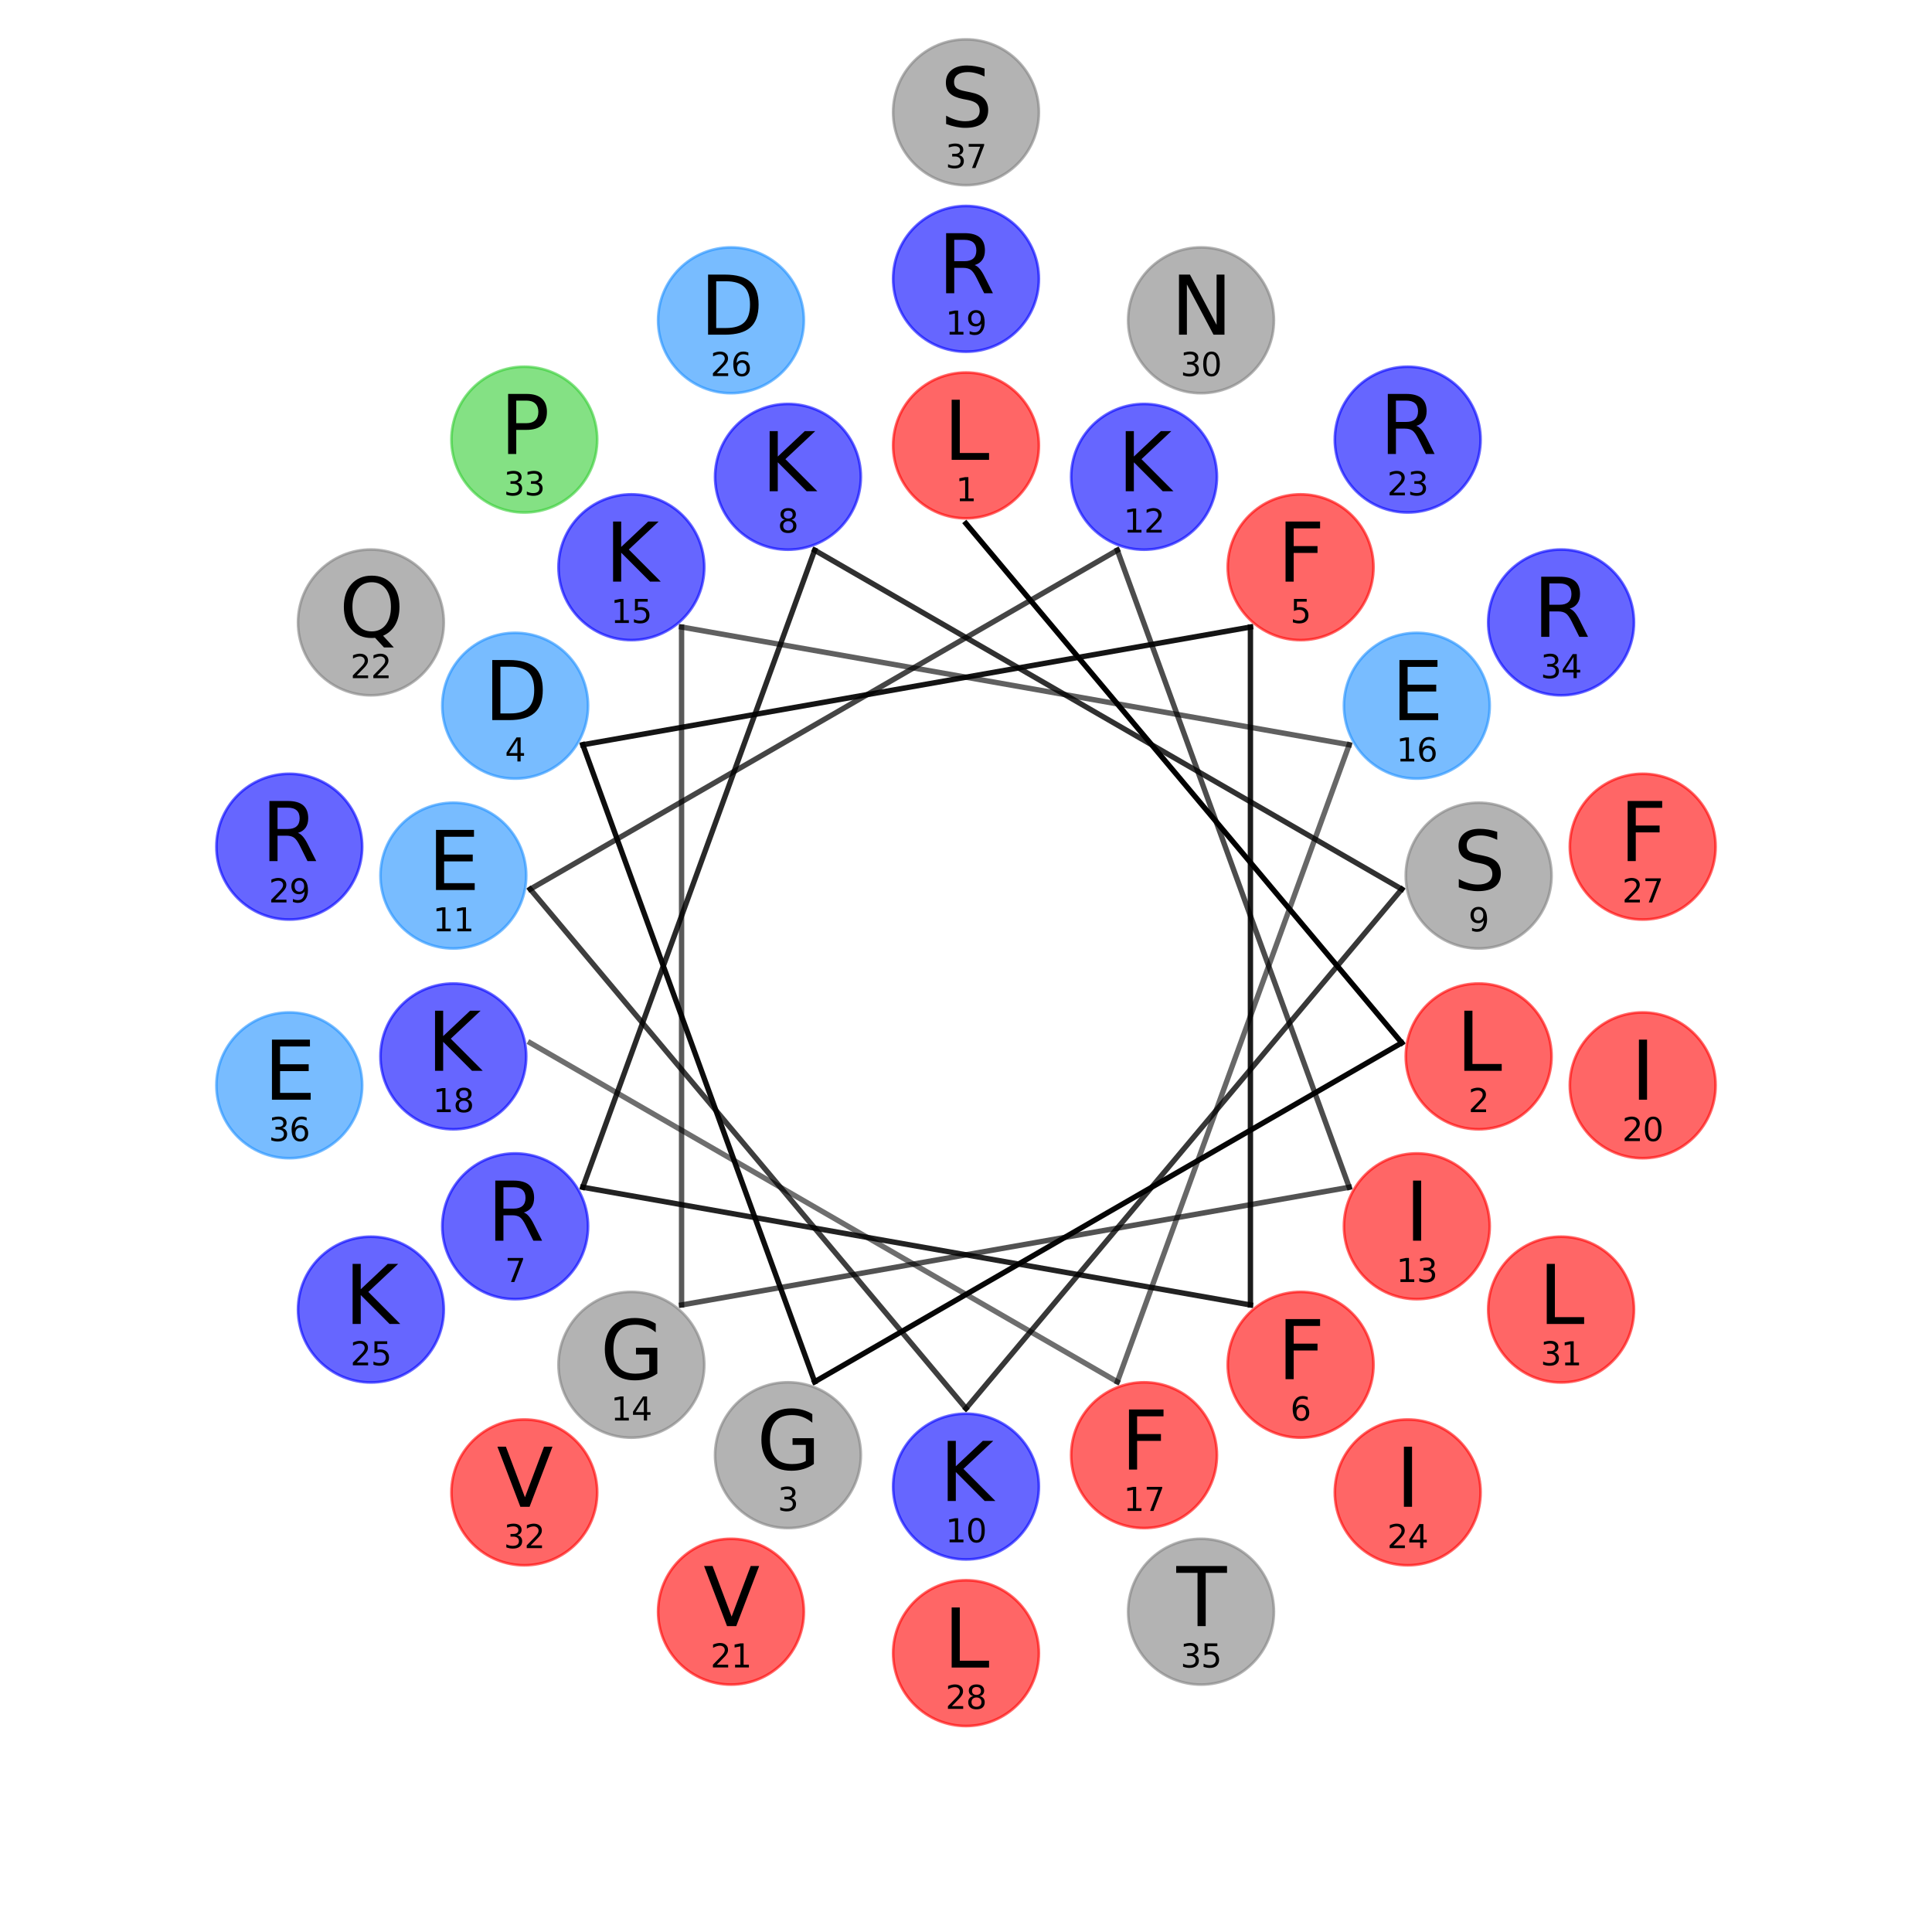 <?xml version="1.0" encoding="utf-8" standalone="no"?>
<!DOCTYPE svg PUBLIC "-//W3C//DTD SVG 1.1//EN"
  "http://www.w3.org/Graphics/SVG/1.1/DTD/svg11.dtd">
<svg xmlns:xlink="http://www.w3.org/1999/xlink" width="720pt" height="720pt" viewBox="0 0 720 720" xmlns="http://www.w3.org/2000/svg" version="1.1">
 <defs>
  <style type="text/css">*{stroke-linejoin: round; stroke-linecap: butt}</style>
 </defs>
 <g id="figure_1">
  <g id="patch_1">
   <path d="M 0 720 
L 720 720 
L 720 0 
L 0 0 
z
" style="fill: #ffffff"/>
  </g>
  <g id="axes_1">
   <g id="line2d_1">
    <path d="M 360 195.1 
L 522.395 388.635 
" clip-path="url(#peaf2ee5ea2)" style="fill: none; stroke: #000000; stroke-width: 2; stroke-linecap: square"/>
   </g>
   <g id="line2d_2">
    <path d="M 522.395 388.635 
L 303.601 514.955 
" clip-path="url(#peaf2ee5ea2)" style="fill: none; stroke: #000000; stroke-opacity: 0.973; stroke-width: 2; stroke-linecap: square"/>
   </g>
   <g id="line2d_3">
    <path d="M 303.601 514.955 
L 217.192 277.55 
" clip-path="url(#peaf2ee5ea2)" style="fill: none; stroke: #000000; stroke-opacity: 0.946; stroke-width: 2; stroke-linecap: square"/>
   </g>
   <g id="line2d_4">
    <path d="M 217.192 277.55 
L 465.996 233.679 
" clip-path="url(#peaf2ee5ea2)" style="fill: none; stroke: #000000; stroke-opacity: 0.919; stroke-width: 2; stroke-linecap: square"/>
   </g>
   <g id="line2d_5">
    <path d="M 465.996 233.679 
L 465.996 486.321 
" clip-path="url(#peaf2ee5ea2)" style="fill: none; stroke: #000000; stroke-opacity: 0.892; stroke-width: 2; stroke-linecap: square"/>
   </g>
   <g id="line2d_6">
    <path d="M 465.996 486.321 
L 217.192 442.45 
" clip-path="url(#peaf2ee5ea2)" style="fill: none; stroke: #000000; stroke-opacity: 0.865; stroke-width: 2; stroke-linecap: square"/>
   </g>
   <g id="line2d_7">
    <path d="M 217.192 442.45 
L 303.601 205.045 
" clip-path="url(#peaf2ee5ea2)" style="fill: none; stroke: #000000; stroke-opacity: 0.838; stroke-width: 2; stroke-linecap: square"/>
   </g>
   <g id="line2d_8">
    <path d="M 303.601 205.045 
L 522.395 331.365 
" clip-path="url(#peaf2ee5ea2)" style="fill: none; stroke: #000000; stroke-opacity: 0.811; stroke-width: 2; stroke-linecap: square"/>
   </g>
   <g id="line2d_9">
    <path d="M 522.395 331.365 
L 360 524.9 
" clip-path="url(#peaf2ee5ea2)" style="fill: none; stroke: #000000; stroke-opacity: 0.784; stroke-width: 2; stroke-linecap: square"/>
   </g>
   <g id="line2d_10">
    <path d="M 360 524.9 
L 197.605 331.365 
" clip-path="url(#peaf2ee5ea2)" style="fill: none; stroke: #000000; stroke-opacity: 0.757; stroke-width: 2; stroke-linecap: square"/>
   </g>
   <g id="line2d_11">
    <path d="M 197.605 331.365 
L 416.399 205.045 
" clip-path="url(#peaf2ee5ea2)" style="fill: none; stroke: #000000; stroke-opacity: 0.73; stroke-width: 2; stroke-linecap: square"/>
   </g>
   <g id="line2d_12">
    <path d="M 416.399 205.045 
L 502.808 442.45 
" clip-path="url(#peaf2ee5ea2)" style="fill: none; stroke: #000000; stroke-opacity: 0.703; stroke-width: 2; stroke-linecap: square"/>
   </g>
   <g id="line2d_13">
    <path d="M 502.808 442.45 
L 254.004 486.321 
" clip-path="url(#peaf2ee5ea2)" style="fill: none; stroke: #000000; stroke-opacity: 0.676; stroke-width: 2; stroke-linecap: square"/>
   </g>
   <g id="line2d_14">
    <path d="M 254.004 486.321 
L 254.004 233.679 
" clip-path="url(#peaf2ee5ea2)" style="fill: none; stroke: #000000; stroke-opacity: 0.649; stroke-width: 2; stroke-linecap: square"/>
   </g>
   <g id="line2d_15">
    <path d="M 254.004 233.679 
L 502.808 277.55 
" clip-path="url(#peaf2ee5ea2)" style="fill: none; stroke: #000000; stroke-opacity: 0.622; stroke-width: 2; stroke-linecap: square"/>
   </g>
   <g id="line2d_16">
    <path d="M 502.808 277.55 
L 416.399 514.955 
" clip-path="url(#peaf2ee5ea2)" style="fill: none; stroke: #000000; stroke-opacity: 0.595; stroke-width: 2; stroke-linecap: square"/>
   </g>
   <g id="line2d_17">
    <path d="M 416.399 514.955 
L 197.605 388.635 
" clip-path="url(#peaf2ee5ea2)" style="fill: none; stroke: #000000; stroke-opacity: 0.568; stroke-width: 2; stroke-linecap: square"/>
   </g>
   <g id="patch_2">
    <path d="M 360 193.16 
C 367.203 193.16 374.112 190.298 379.205 185.205 
C 384.298 180.112 387.16 173.203 387.16 166 
C 387.16 158.797 384.298 151.888 379.205 146.795 
C 374.112 141.702 367.203 138.84 360 138.84 
C 352.797 138.84 345.888 141.702 340.795 146.795 
C 335.702 151.888 332.84 158.797 332.84 166 
C 332.84 173.203 335.702 180.112 340.795 185.205 
C 345.888 190.298 352.797 193.16 360 193.16 
z
" clip-path="url(#peaf2ee5ea2)" style="fill: #ff0000; opacity: 0.6; stroke: #ff0000; stroke-linejoin: miter"/>
   </g>
   <g id="patch_3">
    <path d="M 551.053 420.848 
C 558.256 420.848 565.164 417.986 570.258 412.893 
C 575.351 407.8 578.213 400.891 578.213 393.688 
C 578.213 386.485 575.351 379.576 570.258 374.483 
C 565.164 369.389 558.256 366.528 551.053 366.528 
C 543.85 366.528 536.941 369.389 531.848 374.483 
C 526.754 379.576 523.893 386.485 523.893 393.688 
C 523.893 400.891 526.754 407.8 531.848 412.893 
C 536.941 417.986 543.85 420.848 551.053 420.848 
z
" clip-path="url(#peaf2ee5ea2)" style="fill: #ff0000; opacity: 0.6; stroke: #ff0000; stroke-linejoin: miter"/>
   </g>
   <g id="patch_4">
    <path d="M 293.648 569.46 
C 300.851 569.46 307.76 566.599 312.853 561.505 
C 317.946 556.412 320.808 549.503 320.808 542.3 
C 320.808 535.097 317.946 528.189 312.853 523.095 
C 307.76 518.002 300.851 515.14 293.648 515.14 
C 286.445 515.14 279.536 518.002 274.443 523.095 
C 269.35 528.189 266.488 535.097 266.488 542.3 
C 266.488 549.503 269.35 556.412 274.443 561.505 
C 279.536 566.599 286.445 569.46 293.648 569.46 
z
" clip-path="url(#peaf2ee5ea2)" style="fill: #808080; opacity: 0.6; stroke: #808080; stroke-linejoin: miter"/>
   </g>
   <g id="patch_5">
    <path d="M 191.991 290.16 
C 199.194 290.16 206.103 287.298 211.196 282.205 
C 216.289 277.112 219.151 270.203 219.151 263 
C 219.151 255.797 216.289 248.888 211.196 243.795 
C 206.103 238.702 199.194 235.84 191.991 235.84 
C 184.788 235.84 177.879 238.702 172.786 243.795 
C 167.693 248.888 164.831 255.797 164.831 263 
C 164.831 270.203 167.693 277.112 172.786 282.205 
C 177.879 287.298 184.788 290.16 191.991 290.16 
z
" clip-path="url(#peaf2ee5ea2)" style="fill: #1e90ff; opacity: 0.6; stroke: #1e90ff; stroke-linejoin: miter"/>
   </g>
   <g id="patch_6">
    <path d="M 484.701 238.547 
C 491.904 238.547 498.813 235.686 503.906 230.592 
C 508.999 225.499 511.861 218.59 511.861 211.387 
C 511.861 204.184 508.999 197.276 503.906 192.182 
C 498.813 187.089 491.904 184.227 484.701 184.227 
C 477.498 184.227 470.589 187.089 465.496 192.182 
C 460.403 197.276 457.541 204.184 457.541 211.387 
C 457.541 218.59 460.403 225.499 465.496 230.592 
C 470.589 235.686 477.498 238.547 484.701 238.547 
z
" clip-path="url(#peaf2ee5ea2)" style="fill: #ff0000; opacity: 0.6; stroke: #ff0000; stroke-linejoin: miter"/>
   </g>
   <g id="patch_7">
    <path d="M 484.701 535.773 
C 491.904 535.773 498.813 532.911 503.906 527.818 
C 508.999 522.724 511.861 515.816 511.861 508.613 
C 511.861 501.41 508.999 494.501 503.906 489.408 
C 498.813 484.314 491.904 481.453 484.701 481.453 
C 477.498 481.453 470.589 484.314 465.496 489.408 
C 460.403 494.501 457.541 501.41 457.541 508.613 
C 457.541 515.816 460.403 522.724 465.496 527.818 
C 470.589 532.911 477.498 535.773 484.701 535.773 
z
" clip-path="url(#peaf2ee5ea2)" style="fill: #ff0000; opacity: 0.6; stroke: #ff0000; stroke-linejoin: miter"/>
   </g>
   <g id="patch_8">
    <path d="M 191.991 484.16 
C 199.194 484.16 206.103 481.298 211.196 476.205 
C 216.289 471.112 219.151 464.203 219.151 457 
C 219.151 449.797 216.289 442.888 211.196 437.795 
C 206.103 432.702 199.194 429.84 191.991 429.84 
C 184.788 429.84 177.879 432.702 172.786 437.795 
C 167.693 442.888 164.831 449.797 164.831 457 
C 164.831 464.203 167.693 471.112 172.786 476.205 
C 177.879 481.298 184.788 484.16 191.991 484.16 
z
" clip-path="url(#peaf2ee5ea2)" style="fill: #0000ff; opacity: 0.6; stroke: #0000ff; stroke-linejoin: miter"/>
   </g>
   <g id="patch_9">
    <path d="M 293.648 204.86 
C 300.851 204.86 307.76 201.998 312.853 196.905 
C 317.946 191.811 320.808 184.903 320.808 177.7 
C 320.808 170.497 317.946 163.588 312.853 158.495 
C 307.76 153.401 300.851 150.54 293.648 150.54 
C 286.445 150.54 279.536 153.401 274.443 158.495 
C 269.35 163.588 266.488 170.497 266.488 177.7 
C 266.488 184.903 269.35 191.811 274.443 196.905 
C 279.536 201.998 286.445 204.86 293.648 204.86 
z
" clip-path="url(#peaf2ee5ea2)" style="fill: #0000ff; opacity: 0.6; stroke: #0000ff; stroke-linejoin: miter"/>
   </g>
   <g id="patch_10">
    <path d="M 551.053 353.472 
C 558.256 353.472 565.164 350.611 570.258 345.517 
C 575.351 340.424 578.213 333.515 578.213 326.312 
C 578.213 319.109 575.351 312.2 570.258 307.107 
C 565.164 302.014 558.256 299.152 551.053 299.152 
C 543.85 299.152 536.941 302.014 531.848 307.107 
C 526.754 312.2 523.893 319.109 523.893 326.312 
C 523.893 333.515 526.754 340.424 531.848 345.517 
C 536.941 350.611 543.85 353.472 551.053 353.472 
z
" clip-path="url(#peaf2ee5ea2)" style="fill: #808080; opacity: 0.6; stroke: #808080; stroke-linejoin: miter"/>
   </g>
   <g id="patch_11">
    <path d="M 360 581.16 
C 367.203 581.16 374.112 578.298 379.205 573.205 
C 384.298 568.112 387.16 561.203 387.16 554 
C 387.16 546.797 384.298 539.888 379.205 534.795 
C 374.112 529.702 367.203 526.84 360 526.84 
C 352.797 526.84 345.888 529.702 340.795 534.795 
C 335.702 539.888 332.84 546.797 332.84 554 
C 332.84 561.203 335.702 568.112 340.795 573.205 
C 345.888 578.298 352.797 581.16 360 581.16 
z
" clip-path="url(#peaf2ee5ea2)" style="fill: #0000ff; opacity: 0.6; stroke: #0000ff; stroke-linejoin: miter"/>
   </g>
   <g id="patch_12">
    <path d="M 168.947 353.472 
C 176.15 353.472 183.059 350.611 188.152 345.517 
C 193.246 340.424 196.107 333.515 196.107 326.312 
C 196.107 319.109 193.246 312.2 188.152 307.107 
C 183.059 302.014 176.15 299.152 168.947 299.152 
C 161.744 299.152 154.836 302.014 149.742 307.107 
C 144.649 312.2 141.787 319.109 141.787 326.312 
C 141.787 333.515 144.649 340.424 149.742 345.517 
C 154.836 350.611 161.744 353.472 168.947 353.472 
z
" clip-path="url(#peaf2ee5ea2)" style="fill: #1e90ff; opacity: 0.6; stroke: #1e90ff; stroke-linejoin: miter"/>
   </g>
   <g id="patch_13">
    <path d="M 426.352 204.86 
C 433.555 204.86 440.464 201.998 445.557 196.905 
C 450.65 191.811 453.512 184.903 453.512 177.7 
C 453.512 170.497 450.65 163.588 445.557 158.495 
C 440.464 153.401 433.555 150.54 426.352 150.54 
C 419.149 150.54 412.24 153.401 407.147 158.495 
C 402.054 163.588 399.192 170.497 399.192 177.7 
C 399.192 184.903 402.054 191.811 407.147 196.905 
C 412.24 201.998 419.149 204.86 426.352 204.86 
z
" clip-path="url(#peaf2ee5ea2)" style="fill: #0000ff; opacity: 0.6; stroke: #0000ff; stroke-linejoin: miter"/>
   </g>
   <g id="patch_14">
    <path d="M 528.009 484.16 
C 535.212 484.16 542.121 481.298 547.214 476.205 
C 552.307 471.112 555.169 464.203 555.169 457 
C 555.169 449.797 552.307 442.888 547.214 437.795 
C 542.121 432.702 535.212 429.84 528.009 429.84 
C 520.806 429.84 513.897 432.702 508.804 437.795 
C 503.711 442.888 500.849 449.797 500.849 457 
C 500.849 464.203 503.711 471.112 508.804 476.205 
C 513.897 481.298 520.806 484.16 528.009 484.16 
z
" clip-path="url(#peaf2ee5ea2)" style="fill: #ff0000; opacity: 0.6; stroke: #ff0000; stroke-linejoin: miter"/>
   </g>
   <g id="patch_15">
    <path d="M 235.299 535.773 
C 242.502 535.773 249.411 532.911 254.504 527.818 
C 259.597 522.724 262.459 515.816 262.459 508.613 
C 262.459 501.41 259.597 494.501 254.504 489.408 
C 249.411 484.314 242.502 481.453 235.299 481.453 
C 228.096 481.453 221.187 484.314 216.094 489.408 
C 211.001 494.501 208.139 501.41 208.139 508.613 
C 208.139 515.816 211.001 522.724 216.094 527.818 
C 221.187 532.911 228.096 535.773 235.299 535.773 
z
" clip-path="url(#peaf2ee5ea2)" style="fill: #808080; opacity: 0.6; stroke: #808080; stroke-linejoin: miter"/>
   </g>
   <g id="patch_16">
    <path d="M 235.299 238.547 
C 242.502 238.547 249.411 235.686 254.504 230.592 
C 259.597 225.499 262.459 218.59 262.459 211.387 
C 262.459 204.184 259.597 197.276 254.504 192.182 
C 249.411 187.089 242.502 184.227 235.299 184.227 
C 228.096 184.227 221.187 187.089 216.094 192.182 
C 211.001 197.276 208.139 204.184 208.139 211.387 
C 208.139 218.59 211.001 225.499 216.094 230.592 
C 221.187 235.686 228.096 238.547 235.299 238.547 
z
" clip-path="url(#peaf2ee5ea2)" style="fill: #0000ff; opacity: 0.6; stroke: #0000ff; stroke-linejoin: miter"/>
   </g>
   <g id="patch_17">
    <path d="M 528.009 290.16 
C 535.212 290.16 542.121 287.298 547.214 282.205 
C 552.307 277.112 555.169 270.203 555.169 263 
C 555.169 255.797 552.307 248.888 547.214 243.795 
C 542.121 238.702 535.212 235.84 528.009 235.84 
C 520.806 235.84 513.897 238.702 508.804 243.795 
C 503.711 248.888 500.849 255.797 500.849 263 
C 500.849 270.203 503.711 277.112 508.804 282.205 
C 513.897 287.298 520.806 290.16 528.009 290.16 
z
" clip-path="url(#peaf2ee5ea2)" style="fill: #1e90ff; opacity: 0.6; stroke: #1e90ff; stroke-linejoin: miter"/>
   </g>
   <g id="patch_18">
    <path d="M 426.352 569.46 
C 433.555 569.46 440.464 566.599 445.557 561.505 
C 450.65 556.412 453.512 549.503 453.512 542.3 
C 453.512 535.097 450.65 528.189 445.557 523.095 
C 440.464 518.002 433.555 515.14 426.352 515.14 
C 419.149 515.14 412.24 518.002 407.147 523.095 
C 402.054 528.189 399.192 535.097 399.192 542.3 
C 399.192 549.503 402.054 556.412 407.147 561.505 
C 412.24 566.599 419.149 569.46 426.352 569.46 
z
" clip-path="url(#peaf2ee5ea2)" style="fill: #ff0000; opacity: 0.6; stroke: #ff0000; stroke-linejoin: miter"/>
   </g>
   <g id="patch_19">
    <path d="M 168.947 420.848 
C 176.15 420.848 183.059 417.986 188.152 412.893 
C 193.246 407.8 196.107 400.891 196.107 393.688 
C 196.107 386.485 193.246 379.576 188.152 374.483 
C 183.059 369.389 176.15 366.528 168.947 366.528 
C 161.744 366.528 154.836 369.389 149.742 374.483 
C 144.649 379.576 141.787 386.485 141.787 393.688 
C 141.787 400.891 144.649 407.8 149.742 412.893 
C 154.836 417.986 161.744 420.848 168.947 420.848 
z
" clip-path="url(#peaf2ee5ea2)" style="fill: #0000ff; opacity: 0.6; stroke: #0000ff; stroke-linejoin: miter"/>
   </g>
   <g id="patch_20">
    <path d="M 360 131.08 
C 367.203 131.08 374.112 128.218 379.205 123.125 
C 384.298 118.032 387.16 111.123 387.16 103.92 
C 387.16 96.717 384.298 89.808 379.205 84.715 
C 374.112 79.622 367.203 76.76 360 76.76 
C 352.797 76.76 345.888 79.622 340.795 84.715 
C 335.702 89.808 332.84 96.717 332.84 103.92 
C 332.84 111.123 335.702 118.032 340.795 123.125 
C 345.888 128.218 352.797 131.08 360 131.08 
z
" clip-path="url(#peaf2ee5ea2)" style="fill: #0000ff; opacity: 0.6; stroke: #0000ff; stroke-linejoin: miter"/>
   </g>
   <g id="patch_21">
    <path d="M 612.19 431.628 
C 619.392 431.628 626.301 428.766 631.395 423.673 
C 636.488 418.58 639.35 411.671 639.35 404.468 
C 639.35 397.265 636.488 390.356 631.395 385.263 
C 626.301 380.17 619.392 377.308 612.19 377.308 
C 604.987 377.308 598.078 380.17 592.985 385.263 
C 587.891 390.356 585.03 397.265 585.03 404.468 
C 585.03 411.671 587.891 418.58 592.985 423.673 
C 598.078 428.766 604.987 431.628 612.19 431.628 
z
" clip-path="url(#peaf2ee5ea2)" style="fill: #ff0000; opacity: 0.6; stroke: #ff0000; stroke-linejoin: miter"/>
   </g>
   <g id="patch_22">
    <path d="M 272.415 627.796 
C 279.618 627.796 286.527 624.935 291.621 619.842 
C 296.714 614.748 299.575 607.839 299.575 600.636 
C 299.575 593.434 296.714 586.525 291.621 581.431 
C 286.527 576.338 279.618 573.476 272.415 573.476 
C 265.213 573.476 258.304 576.338 253.21 581.431 
C 248.117 586.525 245.255 593.434 245.255 600.636 
C 245.255 607.839 248.117 614.748 253.21 619.842 
C 258.304 624.935 265.213 627.796 272.415 627.796 
z
" clip-path="url(#peaf2ee5ea2)" style="fill: #ff0000; opacity: 0.6; stroke: #ff0000; stroke-linejoin: miter"/>
   </g>
   <g id="patch_23">
    <path d="M 138.228 259.12 
C 145.431 259.12 152.34 256.258 157.433 251.165 
C 162.526 246.072 165.388 239.163 165.388 231.96 
C 165.388 224.757 162.526 217.848 157.433 212.755 
C 152.34 207.662 145.431 204.8 138.228 204.8 
C 131.025 204.8 124.116 207.662 119.023 212.755 
C 113.93 217.848 111.068 224.757 111.068 231.96 
C 111.068 239.163 113.93 246.072 119.023 251.165 
C 124.116 256.258 131.025 259.12 138.228 259.12 
z
" clip-path="url(#peaf2ee5ea2)" style="fill: #808080; opacity: 0.6; stroke: #808080; stroke-linejoin: miter"/>
   </g>
   <g id="patch_24">
    <path d="M 524.605 190.991 
C 531.808 190.991 538.717 188.13 543.81 183.036 
C 548.903 177.943 551.765 171.034 551.765 163.831 
C 551.765 156.628 548.903 149.72 543.81 144.626 
C 538.717 139.533 531.808 136.671 524.605 136.671 
C 517.402 136.671 510.493 139.533 505.4 144.626 
C 500.307 149.72 497.445 156.628 497.445 163.831 
C 497.445 171.034 500.307 177.943 505.4 183.036 
C 510.493 188.13 517.402 190.991 524.605 190.991 
z
" clip-path="url(#peaf2ee5ea2)" style="fill: #0000ff; opacity: 0.6; stroke: #0000ff; stroke-linejoin: miter"/>
   </g>
   <g id="patch_25">
    <path d="M 524.605 583.329 
C 531.808 583.329 538.717 580.467 543.81 575.374 
C 548.903 570.28 551.765 563.372 551.765 556.169 
C 551.765 548.966 548.903 542.057 543.81 536.964 
C 538.717 531.87 531.808 529.009 524.605 529.009 
C 517.402 529.009 510.493 531.87 505.4 536.964 
C 500.307 542.057 497.445 548.966 497.445 556.169 
C 497.445 563.372 500.307 570.28 505.4 575.374 
C 510.493 580.467 517.402 583.329 524.605 583.329 
z
" clip-path="url(#peaf2ee5ea2)" style="fill: #ff0000; opacity: 0.6; stroke: #ff0000; stroke-linejoin: miter"/>
   </g>
   <g id="patch_26">
    <path d="M 138.228 515.2 
C 145.431 515.2 152.34 512.338 157.433 507.245 
C 162.526 502.152 165.388 495.243 165.388 488.04 
C 165.388 480.837 162.526 473.928 157.433 468.835 
C 152.34 463.742 145.431 460.88 138.228 460.88 
C 131.025 460.88 124.116 463.742 119.023 468.835 
C 113.93 473.928 111.068 480.837 111.068 488.04 
C 111.068 495.243 113.93 502.152 119.023 507.245 
C 124.116 512.338 131.025 515.2 138.228 515.2 
z
" clip-path="url(#peaf2ee5ea2)" style="fill: #0000ff; opacity: 0.6; stroke: #0000ff; stroke-linejoin: miter"/>
   </g>
   <g id="patch_27">
    <path d="M 272.415 146.524 
C 279.618 146.524 286.527 143.662 291.621 138.569 
C 296.714 133.475 299.575 126.566 299.575 119.364 
C 299.575 112.161 296.714 105.252 291.621 100.158 
C 286.527 95.065 279.618 92.204 272.415 92.204 
C 265.213 92.204 258.304 95.065 253.21 100.158 
C 248.117 105.252 245.255 112.161 245.255 119.364 
C 245.255 126.566 248.117 133.475 253.21 138.569 
C 258.304 143.662 265.213 146.524 272.415 146.524 
z
" clip-path="url(#peaf2ee5ea2)" style="fill: #1e90ff; opacity: 0.6; stroke: #1e90ff; stroke-linejoin: miter"/>
   </g>
   <g id="patch_28">
    <path d="M 612.19 342.692 
C 619.392 342.692 626.301 339.83 631.395 334.737 
C 636.488 329.644 639.35 322.735 639.35 315.532 
C 639.35 308.329 636.488 301.42 631.395 296.327 
C 626.301 291.234 619.392 288.372 612.19 288.372 
C 604.987 288.372 598.078 291.234 592.985 296.327 
C 587.891 301.42 585.03 308.329 585.03 315.532 
C 585.03 322.735 587.891 329.644 592.985 334.737 
C 598.078 339.83 604.987 342.692 612.19 342.692 
z
" clip-path="url(#peaf2ee5ea2)" style="fill: #ff0000; opacity: 0.6; stroke: #ff0000; stroke-linejoin: miter"/>
   </g>
   <g id="patch_29">
    <path d="M 360 643.24 
C 367.203 643.24 374.112 640.378 379.205 635.285 
C 384.298 630.192 387.16 623.283 387.16 616.08 
C 387.16 608.877 384.298 601.968 379.205 596.875 
C 374.112 591.782 367.203 588.92 360 588.92 
C 352.797 588.92 345.888 591.782 340.795 596.875 
C 335.702 601.968 332.84 608.877 332.84 616.08 
C 332.84 623.283 335.702 630.192 340.795 635.285 
C 345.888 640.378 352.797 643.24 360 643.24 
z
" clip-path="url(#peaf2ee5ea2)" style="fill: #ff0000; opacity: 0.6; stroke: #ff0000; stroke-linejoin: miter"/>
   </g>
   <g id="patch_30">
    <path d="M 107.81 342.692 
C 115.013 342.692 121.922 339.83 127.015 334.737 
C 132.109 329.644 134.97 322.735 134.97 315.532 
C 134.97 308.329 132.109 301.42 127.015 296.327 
C 121.922 291.234 115.013 288.372 107.81 288.372 
C 100.608 288.372 93.699 291.234 88.605 296.327 
C 83.512 301.42 80.65 308.329 80.65 315.532 
C 80.65 322.735 83.512 329.644 88.605 334.737 
C 93.699 339.83 100.608 342.692 107.81 342.692 
z
" clip-path="url(#peaf2ee5ea2)" style="fill: #0000ff; opacity: 0.6; stroke: #0000ff; stroke-linejoin: miter"/>
   </g>
   <g id="patch_31">
    <path d="M 447.585 146.524 
C 454.787 146.524 461.696 143.662 466.79 138.569 
C 471.883 133.475 474.745 126.566 474.745 119.364 
C 474.745 112.161 471.883 105.252 466.79 100.158 
C 461.696 95.065 454.787 92.204 447.585 92.204 
C 440.382 92.204 433.473 95.065 428.379 100.158 
C 423.286 105.252 420.425 112.161 420.425 119.364 
C 420.425 126.566 423.286 133.475 428.379 138.569 
C 433.473 143.662 440.382 146.524 447.585 146.524 
z
" clip-path="url(#peaf2ee5ea2)" style="fill: #808080; opacity: 0.6; stroke: #808080; stroke-linejoin: miter"/>
   </g>
   <g id="patch_32">
    <path d="M 581.772 515.2 
C 588.975 515.2 595.884 512.338 600.977 507.245 
C 606.07 502.152 608.932 495.243 608.932 488.04 
C 608.932 480.837 606.07 473.928 600.977 468.835 
C 595.884 463.742 588.975 460.88 581.772 460.88 
C 574.569 460.88 567.66 463.742 562.567 468.835 
C 557.474 473.928 554.612 480.837 554.612 488.04 
C 554.612 495.243 557.474 502.152 562.567 507.245 
C 567.66 512.338 574.569 515.2 581.772 515.2 
z
" clip-path="url(#peaf2ee5ea2)" style="fill: #ff0000; opacity: 0.6; stroke: #ff0000; stroke-linejoin: miter"/>
   </g>
   <g id="patch_33">
    <path d="M 195.395 583.329 
C 202.598 583.329 209.507 580.467 214.6 575.374 
C 219.693 570.28 222.555 563.372 222.555 556.169 
C 222.555 548.966 219.693 542.057 214.6 536.964 
C 209.507 531.87 202.598 529.009 195.395 529.009 
C 188.192 529.009 181.283 531.87 176.19 536.964 
C 171.097 542.057 168.235 548.966 168.235 556.169 
C 168.235 563.372 171.097 570.28 176.19 575.374 
C 181.283 580.467 188.192 583.329 195.395 583.329 
z
" clip-path="url(#peaf2ee5ea2)" style="fill: #ff0000; opacity: 0.6; stroke: #ff0000; stroke-linejoin: miter"/>
   </g>
   <g id="patch_34">
    <path d="M 195.395 190.991 
C 202.598 190.991 209.507 188.13 214.6 183.036 
C 219.693 177.943 222.555 171.034 222.555 163.831 
C 222.555 156.628 219.693 149.72 214.6 144.626 
C 209.507 139.533 202.598 136.671 195.395 136.671 
C 188.192 136.671 181.283 139.533 176.19 144.626 
C 171.097 149.72 168.235 156.628 168.235 163.831 
C 168.235 171.034 171.097 177.943 176.19 183.036 
C 181.283 188.13 188.192 190.991 195.395 190.991 
z
" clip-path="url(#peaf2ee5ea2)" style="fill: #32cd32; opacity: 0.6; stroke: #32cd32; stroke-linejoin: miter"/>
   </g>
   <g id="patch_35">
    <path d="M 581.772 259.12 
C 588.975 259.12 595.884 256.258 600.977 251.165 
C 606.07 246.072 608.932 239.163 608.932 231.96 
C 608.932 224.757 606.07 217.848 600.977 212.755 
C 595.884 207.662 588.975 204.8 581.772 204.8 
C 574.569 204.8 567.66 207.662 562.567 212.755 
C 557.474 217.848 554.612 224.757 554.612 231.96 
C 554.612 239.163 557.474 246.072 562.567 251.165 
C 567.66 256.258 574.569 259.12 581.772 259.12 
z
" clip-path="url(#peaf2ee5ea2)" style="fill: #0000ff; opacity: 0.6; stroke: #0000ff; stroke-linejoin: miter"/>
   </g>
   <g id="patch_36">
    <path d="M 447.585 627.796 
C 454.787 627.796 461.696 624.935 466.79 619.842 
C 471.883 614.748 474.745 607.839 474.745 600.636 
C 474.745 593.434 471.883 586.525 466.79 581.431 
C 461.696 576.338 454.787 573.476 447.585 573.476 
C 440.382 573.476 433.473 576.338 428.379 581.431 
C 423.286 586.525 420.425 593.434 420.425 600.636 
C 420.425 607.839 423.286 614.748 428.379 619.842 
C 433.473 624.935 440.382 627.796 447.585 627.796 
z
" clip-path="url(#peaf2ee5ea2)" style="fill: #808080; opacity: 0.6; stroke: #808080; stroke-linejoin: miter"/>
   </g>
   <g id="patch_37">
    <path d="M 107.81 431.628 
C 115.013 431.628 121.922 428.766 127.015 423.673 
C 132.109 418.58 134.97 411.671 134.97 404.468 
C 134.97 397.265 132.109 390.356 127.015 385.263 
C 121.922 380.17 115.013 377.308 107.81 377.308 
C 100.608 377.308 93.699 380.17 88.605 385.263 
C 83.512 390.356 80.65 397.265 80.65 404.468 
C 80.65 411.671 83.512 418.58 88.605 423.673 
C 93.699 428.766 100.608 431.628 107.81 431.628 
z
" clip-path="url(#peaf2ee5ea2)" style="fill: #1e90ff; opacity: 0.6; stroke: #1e90ff; stroke-linejoin: miter"/>
   </g>
   <g id="patch_38">
    <path d="M 360 69 
C 367.203 69 374.112 66.138 379.205 61.045 
C 384.298 55.952 387.16 49.043 387.16 41.84 
C 387.16 34.637 384.298 27.728 379.205 22.635 
C 374.112 17.542 367.203 14.68 360 14.68 
C 352.797 14.68 345.888 17.542 340.795 22.635 
C 335.702 27.728 332.84 34.637 332.84 41.84 
C 332.84 49.043 335.702 55.952 340.795 61.045 
C 345.888 66.138 352.797 69 360 69 
z
" clip-path="url(#peaf2ee5ea2)" style="fill: #808080; opacity: 0.6; stroke: #808080; stroke-linejoin: miter"/>
   </g>
   <g id="text_1">
    <!-- L -->
    <g transform="translate(351.642 171.368) scale(0.3 -0.3)">
     <defs>
      <path id="DejaVuSans-4c" d="M 628 4666 
L 1259 4666 
L 1259 531 
L 3531 531 
L 3531 0 
L 628 0 
L 628 4666 
z
" transform="scale(0.016)"/>
     </defs>
     <use xlink:href="#DejaVuSans-4c"/>
    </g>
   </g>
   <g id="text_2">
    <!-- 1 -->
    <g transform="translate(356.183 186.771) scale(0.12 -0.12)">
     <defs>
      <path id="DejaVuSans-31" d="M 794 531 
L 1825 531 
L 1825 4091 
L 703 3866 
L 703 4441 
L 1819 4666 
L 2450 4666 
L 2450 531 
L 3481 531 
L 3481 0 
L 794 0 
L 794 531 
z
" transform="scale(0.016)"/>
     </defs>
     <use xlink:href="#DejaVuSans-31"/>
    </g>
   </g>
   <g id="text_3">
    <!-- L -->
    <g transform="translate(542.695 399.056) scale(0.3 -0.3)">
     <use xlink:href="#DejaVuSans-4c"/>
    </g>
   </g>
   <g id="text_4">
    <!-- 2 -->
    <g transform="translate(547.235 414.459) scale(0.12 -0.12)">
     <defs>
      <path id="DejaVuSans-32" d="M 1228 531 
L 3431 531 
L 3431 0 
L 469 0 
L 469 531 
Q 828 903 1448 1529 
Q 2069 2156 2228 2338 
Q 2531 2678 2651 2914 
Q 2772 3150 2772 3378 
Q 2772 3750 2511 3984 
Q 2250 4219 1831 4219 
Q 1534 4219 1204 4116 
Q 875 4013 500 3803 
L 500 4441 
Q 881 4594 1212 4672 
Q 1544 4750 1819 4750 
Q 2544 4750 2975 4387 
Q 3406 4025 3406 3419 
Q 3406 3131 3298 2873 
Q 3191 2616 2906 2266 
Q 2828 2175 2409 1742 
Q 1991 1309 1228 531 
z
" transform="scale(0.016)"/>
     </defs>
     <use xlink:href="#DejaVuSans-32"/>
    </g>
   </g>
   <g id="text_5">
    <!-- G -->
    <g transform="translate(282.025 547.668) scale(0.3 -0.3)">
     <defs>
      <path id="DejaVuSans-47" d="M 3809 666 
L 3809 1919 
L 2778 1919 
L 2778 2438 
L 4434 2438 
L 4434 434 
Q 4069 175 3628 42 
Q 3188 -91 2688 -91 
Q 1594 -91 976 548 
Q 359 1188 359 2328 
Q 359 3472 976 4111 
Q 1594 4750 2688 4750 
Q 3144 4750 3555 4637 
Q 3966 4525 4313 4306 
L 4313 3634 
Q 3963 3931 3569 4081 
Q 3175 4231 2741 4231 
Q 1884 4231 1454 3753 
Q 1025 3275 1025 2328 
Q 1025 1384 1454 906 
Q 1884 428 2741 428 
Q 3075 428 3337 486 
Q 3600 544 3809 666 
z
" transform="scale(0.016)"/>
     </defs>
     <use xlink:href="#DejaVuSans-47"/>
    </g>
   </g>
   <g id="text_6">
    <!-- 3 -->
    <g transform="translate(289.831 563.072) scale(0.12 -0.12)">
     <defs>
      <path id="DejaVuSans-33" d="M 2597 2516 
Q 3050 2419 3304 2112 
Q 3559 1806 3559 1356 
Q 3559 666 3084 287 
Q 2609 -91 1734 -91 
Q 1441 -91 1130 -33 
Q 819 25 488 141 
L 488 750 
Q 750 597 1062 519 
Q 1375 441 1716 441 
Q 2309 441 2620 675 
Q 2931 909 2931 1356 
Q 2931 1769 2642 2001 
Q 2353 2234 1838 2234 
L 1294 2234 
L 1294 2753 
L 1863 2753 
Q 2328 2753 2575 2939 
Q 2822 3125 2822 3475 
Q 2822 3834 2567 4026 
Q 2313 4219 1838 4219 
Q 1578 4219 1281 4162 
Q 984 4106 628 3988 
L 628 4550 
Q 988 4650 1302 4700 
Q 1616 4750 1894 4750 
Q 2613 4750 3031 4423 
Q 3450 4097 3450 3541 
Q 3450 3153 3228 2886 
Q 3006 2619 2597 2516 
z
" transform="scale(0.016)"/>
     </defs>
     <use xlink:href="#DejaVuSans-33"/>
    </g>
   </g>
   <g id="text_7">
    <!-- D -->
    <g transform="translate(180.441 268.368) scale(0.3 -0.3)">
     <defs>
      <path id="DejaVuSans-44" d="M 1259 4147 
L 1259 519 
L 2022 519 
Q 2988 519 3436 956 
Q 3884 1394 3884 2338 
Q 3884 3275 3436 3711 
Q 2988 4147 2022 4147 
L 1259 4147 
z
M 628 4666 
L 1925 4666 
Q 3281 4666 3915 4102 
Q 4550 3538 4550 2338 
Q 4550 1131 3912 565 
Q 3275 0 1925 0 
L 628 0 
L 628 4666 
z
" transform="scale(0.016)"/>
     </defs>
     <use xlink:href="#DejaVuSans-44"/>
    </g>
   </g>
   <g id="text_8">
    <!-- 4 -->
    <g transform="translate(188.174 283.771) scale(0.12 -0.12)">
     <defs>
      <path id="DejaVuSans-34" d="M 2419 4116 
L 825 1625 
L 2419 1625 
L 2419 4116 
z
M 2253 4666 
L 3047 4666 
L 3047 1625 
L 3713 1625 
L 3713 1100 
L 3047 1100 
L 3047 0 
L 2419 0 
L 2419 1100 
L 313 1100 
L 313 1709 
L 2253 4666 
z
" transform="scale(0.016)"/>
     </defs>
     <use xlink:href="#DejaVuSans-34"/>
    </g>
   </g>
   <g id="text_9">
    <!-- F -->
    <g transform="translate(476.073 216.756) scale(0.3 -0.3)">
     <defs>
      <path id="DejaVuSans-46" d="M 628 4666 
L 3309 4666 
L 3309 4134 
L 1259 4134 
L 1259 2759 
L 3109 2759 
L 3109 2228 
L 1259 2228 
L 1259 0 
L 628 0 
L 628 4666 
z
" transform="scale(0.016)"/>
     </defs>
     <use xlink:href="#DejaVuSans-46"/>
    </g>
   </g>
   <g id="text_10">
    <!-- 5 -->
    <g transform="translate(480.883 232.159) scale(0.12 -0.12)">
     <defs>
      <path id="DejaVuSans-35" d="M 691 4666 
L 3169 4666 
L 3169 4134 
L 1269 4134 
L 1269 2991 
Q 1406 3038 1543 3061 
Q 1681 3084 1819 3084 
Q 2600 3084 3056 2656 
Q 3513 2228 3513 1497 
Q 3513 744 3044 326 
Q 2575 -91 1722 -91 
Q 1428 -91 1123 -41 
Q 819 9 494 109 
L 494 744 
Q 775 591 1075 516 
Q 1375 441 1709 441 
Q 2250 441 2565 725 
Q 2881 1009 2881 1497 
Q 2881 1984 2565 2268 
Q 2250 2553 1709 2553 
Q 1456 2553 1204 2497 
Q 953 2441 691 2322 
L 691 4666 
z
" transform="scale(0.016)"/>
     </defs>
     <use xlink:href="#DejaVuSans-35"/>
    </g>
   </g>
   <g id="text_11">
    <!-- F -->
    <g transform="translate(476.073 513.981) scale(0.3 -0.3)">
     <use xlink:href="#DejaVuSans-46"/>
    </g>
   </g>
   <g id="text_12">
    <!-- 6 -->
    <g transform="translate(480.883 529.384) scale(0.12 -0.12)">
     <defs>
      <path id="DejaVuSans-36" d="M 2113 2584 
Q 1688 2584 1439 2293 
Q 1191 2003 1191 1497 
Q 1191 994 1439 701 
Q 1688 409 2113 409 
Q 2538 409 2786 701 
Q 3034 994 3034 1497 
Q 3034 2003 2786 2293 
Q 2538 2584 2113 2584 
z
M 3366 4563 
L 3366 3988 
Q 3128 4100 2886 4159 
Q 2644 4219 2406 4219 
Q 1781 4219 1451 3797 
Q 1122 3375 1075 2522 
Q 1259 2794 1537 2939 
Q 1816 3084 2150 3084 
Q 2853 3084 3261 2657 
Q 3669 2231 3669 1497 
Q 3669 778 3244 343 
Q 2819 -91 2113 -91 
Q 1303 -91 875 529 
Q 447 1150 447 2328 
Q 447 3434 972 4092 
Q 1497 4750 2381 4750 
Q 2619 4750 2861 4703 
Q 3103 4656 3366 4563 
z
" transform="scale(0.016)"/>
     </defs>
     <use xlink:href="#DejaVuSans-36"/>
    </g>
   </g>
   <g id="text_13">
    <!-- R -->
    <g transform="translate(181.568 462.368) scale(0.3 -0.3)">
     <defs>
      <path id="DejaVuSans-52" d="M 2841 2188 
Q 3044 2119 3236 1894 
Q 3428 1669 3622 1275 
L 4263 0 
L 3584 0 
L 2988 1197 
Q 2756 1666 2539 1819 
Q 2322 1972 1947 1972 
L 1259 1972 
L 1259 0 
L 628 0 
L 628 4666 
L 2053 4666 
Q 2853 4666 3247 4331 
Q 3641 3997 3641 3322 
Q 3641 2881 3436 2590 
Q 3231 2300 2841 2188 
z
M 1259 4147 
L 1259 2491 
L 2053 2491 
Q 2509 2491 2742 2702 
Q 2975 2913 2975 3322 
Q 2975 3731 2742 3939 
Q 2509 4147 2053 4147 
L 1259 4147 
z
" transform="scale(0.016)"/>
     </defs>
     <use xlink:href="#DejaVuSans-52"/>
    </g>
   </g>
   <g id="text_14">
    <!-- 7 -->
    <g transform="translate(188.174 477.771) scale(0.12 -0.12)">
     <defs>
      <path id="DejaVuSans-37" d="M 525 4666 
L 3525 4666 
L 3525 4397 
L 1831 0 
L 1172 0 
L 2766 4134 
L 525 4134 
L 525 4666 
z
" transform="scale(0.016)"/>
     </defs>
     <use xlink:href="#DejaVuSans-37"/>
    </g>
   </g>
   <g id="text_15">
    <!-- K -->
    <g transform="translate(283.811 183.068) scale(0.3 -0.3)">
     <defs>
      <path id="DejaVuSans-4b" d="M 628 4666 
L 1259 4666 
L 1259 2694 
L 3353 4666 
L 4166 4666 
L 1850 2491 
L 4331 0 
L 3500 0 
L 1259 2247 
L 1259 0 
L 628 0 
L 628 4666 
z
" transform="scale(0.016)"/>
     </defs>
     <use xlink:href="#DejaVuSans-4b"/>
    </g>
   </g>
   <g id="text_16">
    <!-- 8 -->
    <g transform="translate(289.831 198.471) scale(0.12 -0.12)">
     <defs>
      <path id="DejaVuSans-38" d="M 2034 2216 
Q 1584 2216 1326 1975 
Q 1069 1734 1069 1313 
Q 1069 891 1326 650 
Q 1584 409 2034 409 
Q 2484 409 2743 651 
Q 3003 894 3003 1313 
Q 3003 1734 2745 1975 
Q 2488 2216 2034 2216 
z
M 1403 2484 
Q 997 2584 770 2862 
Q 544 3141 544 3541 
Q 544 4100 942 4425 
Q 1341 4750 2034 4750 
Q 2731 4750 3128 4425 
Q 3525 4100 3525 3541 
Q 3525 3141 3298 2862 
Q 3072 2584 2669 2484 
Q 3125 2378 3379 2068 
Q 3634 1759 3634 1313 
Q 3634 634 3220 271 
Q 2806 -91 2034 -91 
Q 1263 -91 848 271 
Q 434 634 434 1313 
Q 434 1759 690 2068 
Q 947 2378 1403 2484 
z
M 1172 3481 
Q 1172 3119 1398 2916 
Q 1625 2713 2034 2713 
Q 2441 2713 2670 2916 
Q 2900 3119 2900 3481 
Q 2900 3844 2670 4047 
Q 2441 4250 2034 4250 
Q 1625 4250 1398 4047 
Q 1172 3844 1172 3481 
z
" transform="scale(0.016)"/>
     </defs>
     <use xlink:href="#DejaVuSans-38"/>
    </g>
   </g>
   <g id="text_17">
    <!-- S -->
    <g transform="translate(541.53 331.68) scale(0.3 -0.3)">
     <defs>
      <path id="DejaVuSans-53" d="M 3425 4513 
L 3425 3897 
Q 3066 4069 2747 4153 
Q 2428 4238 2131 4238 
Q 1616 4238 1336 4038 
Q 1056 3838 1056 3469 
Q 1056 3159 1242 3001 
Q 1428 2844 1947 2747 
L 2328 2669 
Q 3034 2534 3370 2195 
Q 3706 1856 3706 1288 
Q 3706 609 3251 259 
Q 2797 -91 1919 -91 
Q 1588 -91 1214 -16 
Q 841 59 441 206 
L 441 856 
Q 825 641 1194 531 
Q 1563 422 1919 422 
Q 2459 422 2753 634 
Q 3047 847 3047 1241 
Q 3047 1584 2836 1778 
Q 2625 1972 2144 2069 
L 1759 2144 
Q 1053 2284 737 2584 
Q 422 2884 422 3419 
Q 422 4038 858 4394 
Q 1294 4750 2059 4750 
Q 2388 4750 2728 4690 
Q 3069 4631 3425 4513 
z
" transform="scale(0.016)"/>
     </defs>
     <use xlink:href="#DejaVuSans-53"/>
    </g>
   </g>
   <g id="text_18">
    <!-- 9 -->
    <g transform="translate(547.235 347.084) scale(0.12 -0.12)">
     <defs>
      <path id="DejaVuSans-39" d="M 703 97 
L 703 672 
Q 941 559 1184 500 
Q 1428 441 1663 441 
Q 2288 441 2617 861 
Q 2947 1281 2994 2138 
Q 2813 1869 2534 1725 
Q 2256 1581 1919 1581 
Q 1219 1581 811 2004 
Q 403 2428 403 3163 
Q 403 3881 828 4315 
Q 1253 4750 1959 4750 
Q 2769 4750 3195 4129 
Q 3622 3509 3622 2328 
Q 3622 1225 3098 567 
Q 2575 -91 1691 -91 
Q 1453 -91 1209 -44 
Q 966 3 703 97 
z
M 1959 2075 
Q 2384 2075 2632 2365 
Q 2881 2656 2881 3163 
Q 2881 3666 2632 3958 
Q 2384 4250 1959 4250 
Q 1534 4250 1286 3958 
Q 1038 3666 1038 3163 
Q 1038 2656 1286 2365 
Q 1534 2075 1959 2075 
z
" transform="scale(0.016)"/>
     </defs>
     <use xlink:href="#DejaVuSans-39"/>
    </g>
   </g>
   <g id="text_19">
    <!-- K -->
    <g transform="translate(350.163 559.368) scale(0.3 -0.3)">
     <use xlink:href="#DejaVuSans-4b"/>
    </g>
   </g>
   <g id="text_20">
    <!-- 10 -->
    <g transform="translate(352.365 574.771) scale(0.12 -0.12)">
     <defs>
      <path id="DejaVuSans-30" d="M 2034 4250 
Q 1547 4250 1301 3770 
Q 1056 3291 1056 2328 
Q 1056 1369 1301 889 
Q 1547 409 2034 409 
Q 2525 409 2770 889 
Q 3016 1369 3016 2328 
Q 3016 3291 2770 3770 
Q 2525 4250 2034 4250 
z
M 2034 4750 
Q 2819 4750 3233 4129 
Q 3647 3509 3647 2328 
Q 3647 1150 3233 529 
Q 2819 -91 2034 -91 
Q 1250 -91 836 529 
Q 422 1150 422 2328 
Q 422 3509 836 4129 
Q 1250 4750 2034 4750 
z
" transform="scale(0.016)"/>
     </defs>
     <use xlink:href="#DejaVuSans-31"/>
     <use xlink:href="#DejaVuSans-30" x="63.623"/>
    </g>
   </g>
   <g id="text_21">
    <!-- E -->
    <g transform="translate(159.469 331.68) scale(0.3 -0.3)">
     <defs>
      <path id="DejaVuSans-45" d="M 628 4666 
L 3578 4666 
L 3578 4134 
L 1259 4134 
L 1259 2753 
L 3481 2753 
L 3481 2222 
L 1259 2222 
L 1259 531 
L 3634 531 
L 3634 0 
L 628 0 
L 628 4666 
z
" transform="scale(0.016)"/>
     </defs>
     <use xlink:href="#DejaVuSans-45"/>
    </g>
   </g>
   <g id="text_22">
    <!-- 11 -->
    <g transform="translate(161.312 347.084) scale(0.12 -0.12)">
     <use xlink:href="#DejaVuSans-31"/>
     <use xlink:href="#DejaVuSans-31" x="63.623"/>
    </g>
   </g>
   <g id="text_23">
    <!-- K -->
    <g transform="translate(416.515 183.068) scale(0.3 -0.3)">
     <use xlink:href="#DejaVuSans-4b"/>
    </g>
   </g>
   <g id="text_24">
    <!-- 12 -->
    <g transform="translate(418.717 198.471) scale(0.12 -0.12)">
     <use xlink:href="#DejaVuSans-31"/>
     <use xlink:href="#DejaVuSans-32" x="63.623"/>
    </g>
   </g>
   <g id="text_25">
    <!-- I -->
    <g transform="translate(523.584 462.368) scale(0.3 -0.3)">
     <defs>
      <path id="DejaVuSans-49" d="M 628 4666 
L 1259 4666 
L 1259 0 
L 628 0 
L 628 4666 
z
" transform="scale(0.016)"/>
     </defs>
     <use xlink:href="#DejaVuSans-49"/>
    </g>
   </g>
   <g id="text_26">
    <!-- 13 -->
    <g transform="translate(520.374 477.771) scale(0.12 -0.12)">
     <use xlink:href="#DejaVuSans-31"/>
     <use xlink:href="#DejaVuSans-33" x="63.623"/>
    </g>
   </g>
   <g id="text_27">
    <!-- G -->
    <g transform="translate(223.677 513.981) scale(0.3 -0.3)">
     <use xlink:href="#DejaVuSans-47"/>
    </g>
   </g>
   <g id="text_28">
    <!-- 14 -->
    <g transform="translate(227.664 529.384) scale(0.12 -0.12)">
     <use xlink:href="#DejaVuSans-31"/>
     <use xlink:href="#DejaVuSans-34" x="63.623"/>
    </g>
   </g>
   <g id="text_29">
    <!-- K -->
    <g transform="translate(225.462 216.756) scale(0.3 -0.3)">
     <use xlink:href="#DejaVuSans-4b"/>
    </g>
   </g>
   <g id="text_30">
    <!-- 15 -->
    <g transform="translate(227.664 232.159) scale(0.12 -0.12)">
     <use xlink:href="#DejaVuSans-31"/>
     <use xlink:href="#DejaVuSans-35" x="63.623"/>
    </g>
   </g>
   <g id="text_31">
    <!-- E -->
    <g transform="translate(518.531 268.368) scale(0.3 -0.3)">
     <use xlink:href="#DejaVuSans-45"/>
    </g>
   </g>
   <g id="text_32">
    <!-- 16 -->
    <g transform="translate(520.374 283.771) scale(0.12 -0.12)">
     <use xlink:href="#DejaVuSans-31"/>
     <use xlink:href="#DejaVuSans-36" x="63.623"/>
    </g>
   </g>
   <g id="text_33">
    <!-- F -->
    <g transform="translate(417.725 547.668) scale(0.3 -0.3)">
     <use xlink:href="#DejaVuSans-46"/>
    </g>
   </g>
   <g id="text_34">
    <!-- 17 -->
    <g transform="translate(418.717 563.072) scale(0.12 -0.12)">
     <use xlink:href="#DejaVuSans-31"/>
     <use xlink:href="#DejaVuSans-37" x="63.623"/>
    </g>
   </g>
   <g id="text_35">
    <!-- K -->
    <g transform="translate(159.111 399.056) scale(0.3 -0.3)">
     <use xlink:href="#DejaVuSans-4b"/>
    </g>
   </g>
   <g id="text_36">
    <!-- 18 -->
    <g transform="translate(161.312 414.459) scale(0.12 -0.12)">
     <use xlink:href="#DejaVuSans-31"/>
     <use xlink:href="#DejaVuSans-38" x="63.623"/>
    </g>
   </g>
   <g id="text_37">
    <!-- R -->
    <g transform="translate(349.577 109.288) scale(0.3 -0.3)">
     <use xlink:href="#DejaVuSans-52"/>
    </g>
   </g>
   <g id="text_38">
    <!-- 19 -->
    <g transform="translate(352.365 124.691) scale(0.12 -0.12)">
     <use xlink:href="#DejaVuSans-31"/>
     <use xlink:href="#DejaVuSans-39" x="63.623"/>
    </g>
   </g>
   <g id="text_39">
    <!-- I -->
    <g transform="translate(607.765 409.836) scale(0.3 -0.3)">
     <use xlink:href="#DejaVuSans-49"/>
    </g>
   </g>
   <g id="text_40">
    <!-- 20 -->
    <g transform="translate(604.555 425.239) scale(0.12 -0.12)">
     <use xlink:href="#DejaVuSans-32"/>
     <use xlink:href="#DejaVuSans-30" x="63.623"/>
    </g>
   </g>
   <g id="text_41">
    <!-- V -->
    <g transform="translate(262.155 606.005) scale(0.3 -0.3)">
     <defs>
      <path id="DejaVuSans-56" d="M 1831 0 
L 50 4666 
L 709 4666 
L 2188 738 
L 3669 4666 
L 4325 4666 
L 2547 0 
L 1831 0 
z
" transform="scale(0.016)"/>
     </defs>
     <use xlink:href="#DejaVuSans-56"/>
    </g>
   </g>
   <g id="text_42">
    <!-- 21 -->
    <g transform="translate(264.78 621.408) scale(0.12 -0.12)">
     <use xlink:href="#DejaVuSans-32"/>
     <use xlink:href="#DejaVuSans-31" x="63.623"/>
    </g>
   </g>
   <g id="text_43">
    <!-- Q -->
    <g transform="translate(126.42 237.328) scale(0.3 -0.3)">
     <defs>
      <path id="DejaVuSans-51" d="M 2522 4238 
Q 1834 4238 1429 3725 
Q 1025 3213 1025 2328 
Q 1025 1447 1429 934 
Q 1834 422 2522 422 
Q 3209 422 3611 934 
Q 4013 1447 4013 2328 
Q 4013 3213 3611 3725 
Q 3209 4238 2522 4238 
z
M 3406 84 
L 4238 -825 
L 3475 -825 
L 2784 -78 
Q 2681 -84 2626 -87 
Q 2572 -91 2522 -91 
Q 1538 -91 948 567 
Q 359 1225 359 2328 
Q 359 3434 948 4092 
Q 1538 4750 2522 4750 
Q 3503 4750 4090 4092 
Q 4678 3434 4678 2328 
Q 4678 1516 4351 937 
Q 4025 359 3406 84 
z
" transform="scale(0.016)"/>
     </defs>
     <use xlink:href="#DejaVuSans-51"/>
    </g>
   </g>
   <g id="text_44">
    <!-- 22 -->
    <g transform="translate(130.593 252.731) scale(0.12 -0.12)">
     <use xlink:href="#DejaVuSans-32"/>
     <use xlink:href="#DejaVuSans-32" x="63.623"/>
    </g>
   </g>
   <g id="text_45">
    <!-- R -->
    <g transform="translate(514.182 169.199) scale(0.3 -0.3)">
     <use xlink:href="#DejaVuSans-52"/>
    </g>
   </g>
   <g id="text_46">
    <!-- 23 -->
    <g transform="translate(516.97 184.603) scale(0.12 -0.12)">
     <use xlink:href="#DejaVuSans-32"/>
     <use xlink:href="#DejaVuSans-33" x="63.623"/>
    </g>
   </g>
   <g id="text_47">
    <!-- I -->
    <g transform="translate(520.18 561.537) scale(0.3 -0.3)">
     <use xlink:href="#DejaVuSans-49"/>
    </g>
   </g>
   <g id="text_48">
    <!-- 24 -->
    <g transform="translate(516.97 576.94) scale(0.12 -0.12)">
     <use xlink:href="#DejaVuSans-32"/>
     <use xlink:href="#DejaVuSans-34" x="63.623"/>
    </g>
   </g>
   <g id="text_49">
    <!-- K -->
    <g transform="translate(128.391 493.408) scale(0.3 -0.3)">
     <use xlink:href="#DejaVuSans-4b"/>
    </g>
   </g>
   <g id="text_50">
    <!-- 25 -->
    <g transform="translate(130.593 508.811) scale(0.12 -0.12)">
     <use xlink:href="#DejaVuSans-32"/>
     <use xlink:href="#DejaVuSans-35" x="63.623"/>
    </g>
   </g>
   <g id="text_51">
    <!-- D -->
    <g transform="translate(260.865 124.732) scale(0.3 -0.3)">
     <use xlink:href="#DejaVuSans-44"/>
    </g>
   </g>
   <g id="text_52">
    <!-- 26 -->
    <g transform="translate(264.78 140.135) scale(0.12 -0.12)">
     <use xlink:href="#DejaVuSans-32"/>
     <use xlink:href="#DejaVuSans-36" x="63.623"/>
    </g>
   </g>
   <g id="text_53">
    <!-- F -->
    <g transform="translate(603.562 320.9) scale(0.3 -0.3)">
     <use xlink:href="#DejaVuSans-46"/>
    </g>
   </g>
   <g id="text_54">
    <!-- 27 -->
    <g transform="translate(604.555 336.303) scale(0.12 -0.12)">
     <use xlink:href="#DejaVuSans-32"/>
     <use xlink:href="#DejaVuSans-37" x="63.623"/>
    </g>
   </g>
   <g id="text_55">
    <!-- L -->
    <g transform="translate(351.642 621.448) scale(0.3 -0.3)">
     <use xlink:href="#DejaVuSans-4c"/>
    </g>
   </g>
   <g id="text_56">
    <!-- 28 -->
    <g transform="translate(352.365 636.851) scale(0.12 -0.12)">
     <use xlink:href="#DejaVuSans-32"/>
     <use xlink:href="#DejaVuSans-38" x="63.623"/>
    </g>
   </g>
   <g id="text_57">
    <!-- R -->
    <g transform="translate(97.388 320.9) scale(0.3 -0.3)">
     <use xlink:href="#DejaVuSans-52"/>
    </g>
   </g>
   <g id="text_58">
    <!-- 29 -->
    <g transform="translate(100.175 336.303) scale(0.12 -0.12)">
     <use xlink:href="#DejaVuSans-32"/>
     <use xlink:href="#DejaVuSans-39" x="63.623"/>
    </g>
   </g>
   <g id="text_59">
    <!-- N -->
    <g transform="translate(436.363 124.732) scale(0.3 -0.3)">
     <defs>
      <path id="DejaVuSans-4e" d="M 628 4666 
L 1478 4666 
L 3547 763 
L 3547 4666 
L 4159 4666 
L 4159 0 
L 3309 0 
L 1241 3903 
L 1241 0 
L 628 0 
L 628 4666 
z
" transform="scale(0.016)"/>
     </defs>
     <use xlink:href="#DejaVuSans-4e"/>
    </g>
   </g>
   <g id="text_60">
    <!-- 30 -->
    <g transform="translate(439.95 140.135) scale(0.12 -0.12)">
     <use xlink:href="#DejaVuSans-33"/>
     <use xlink:href="#DejaVuSans-30" x="63.623"/>
    </g>
   </g>
   <g id="text_61">
    <!-- L -->
    <g transform="translate(573.414 493.408) scale(0.3 -0.3)">
     <use xlink:href="#DejaVuSans-4c"/>
    </g>
   </g>
   <g id="text_62">
    <!-- 31 -->
    <g transform="translate(574.137 508.811) scale(0.12 -0.12)">
     <use xlink:href="#DejaVuSans-33"/>
     <use xlink:href="#DejaVuSans-31" x="63.623"/>
    </g>
   </g>
   <g id="text_63">
    <!-- V -->
    <g transform="translate(185.134 561.537) scale(0.3 -0.3)">
     <use xlink:href="#DejaVuSans-56"/>
    </g>
   </g>
   <g id="text_64">
    <!-- 32 -->
    <g transform="translate(187.76 576.94) scale(0.12 -0.12)">
     <use xlink:href="#DejaVuSans-33"/>
     <use xlink:href="#DejaVuSans-32" x="63.623"/>
    </g>
   </g>
   <g id="text_65">
    <!-- P -->
    <g transform="translate(186.35 169.199) scale(0.3 -0.3)">
     <defs>
      <path id="DejaVuSans-50" d="M 1259 4147 
L 1259 2394 
L 2053 2394 
Q 2494 2394 2734 2622 
Q 2975 2850 2975 3272 
Q 2975 3691 2734 3919 
Q 2494 4147 2053 4147 
L 1259 4147 
z
M 628 4666 
L 2053 4666 
Q 2838 4666 3239 4311 
Q 3641 3956 3641 3272 
Q 3641 2581 3239 2228 
Q 2838 1875 2053 1875 
L 1259 1875 
L 1259 0 
L 628 0 
L 628 4666 
z
" transform="scale(0.016)"/>
     </defs>
     <use xlink:href="#DejaVuSans-50"/>
    </g>
   </g>
   <g id="text_66">
    <!-- 33 -->
    <g transform="translate(187.76 184.603) scale(0.12 -0.12)">
     <use xlink:href="#DejaVuSans-33"/>
     <use xlink:href="#DejaVuSans-33" x="63.623"/>
    </g>
   </g>
   <g id="text_67">
    <!-- R -->
    <g transform="translate(571.349 237.328) scale(0.3 -0.3)">
     <use xlink:href="#DejaVuSans-52"/>
    </g>
   </g>
   <g id="text_68">
    <!-- 34 -->
    <g transform="translate(574.137 252.731) scale(0.12 -0.12)">
     <use xlink:href="#DejaVuSans-33"/>
     <use xlink:href="#DejaVuSans-34" x="63.623"/>
    </g>
   </g>
   <g id="text_69">
    <!-- T -->
    <g transform="translate(438.423 606.005) scale(0.3 -0.3)">
     <defs>
      <path id="DejaVuSans-54" d="M -19 4666 
L 3928 4666 
L 3928 4134 
L 2272 4134 
L 2272 0 
L 1638 0 
L 1638 4134 
L -19 4134 
L -19 4666 
z
" transform="scale(0.016)"/>
     </defs>
     <use xlink:href="#DejaVuSans-54"/>
    </g>
   </g>
   <g id="text_70">
    <!-- 35 -->
    <g transform="translate(439.95 621.408) scale(0.12 -0.12)">
     <use xlink:href="#DejaVuSans-33"/>
     <use xlink:href="#DejaVuSans-35" x="63.623"/>
    </g>
   </g>
   <g id="text_71">
    <!-- E -->
    <g transform="translate(98.332 409.836) scale(0.3 -0.3)">
     <use xlink:href="#DejaVuSans-45"/>
    </g>
   </g>
   <g id="text_72">
    <!-- 36 -->
    <g transform="translate(100.175 425.239) scale(0.12 -0.12)">
     <use xlink:href="#DejaVuSans-33"/>
     <use xlink:href="#DejaVuSans-36" x="63.623"/>
    </g>
   </g>
   <g id="text_73">
    <!-- S -->
    <g transform="translate(350.477 47.208) scale(0.3 -0.3)">
     <use xlink:href="#DejaVuSans-53"/>
    </g>
   </g>
   <g id="text_74">
    <!-- 37 -->
    <g transform="translate(352.365 62.611) scale(0.12 -0.12)">
     <use xlink:href="#DejaVuSans-33"/>
     <use xlink:href="#DejaVuSans-37" x="63.623"/>
    </g>
   </g>
  </g>
 </g>
 <defs>
  <clipPath id="peaf2ee5ea2">
   <rect x="10.8" y="10.8" width="698.4" height="698.4"/>
  </clipPath>
 </defs>
</svg>
